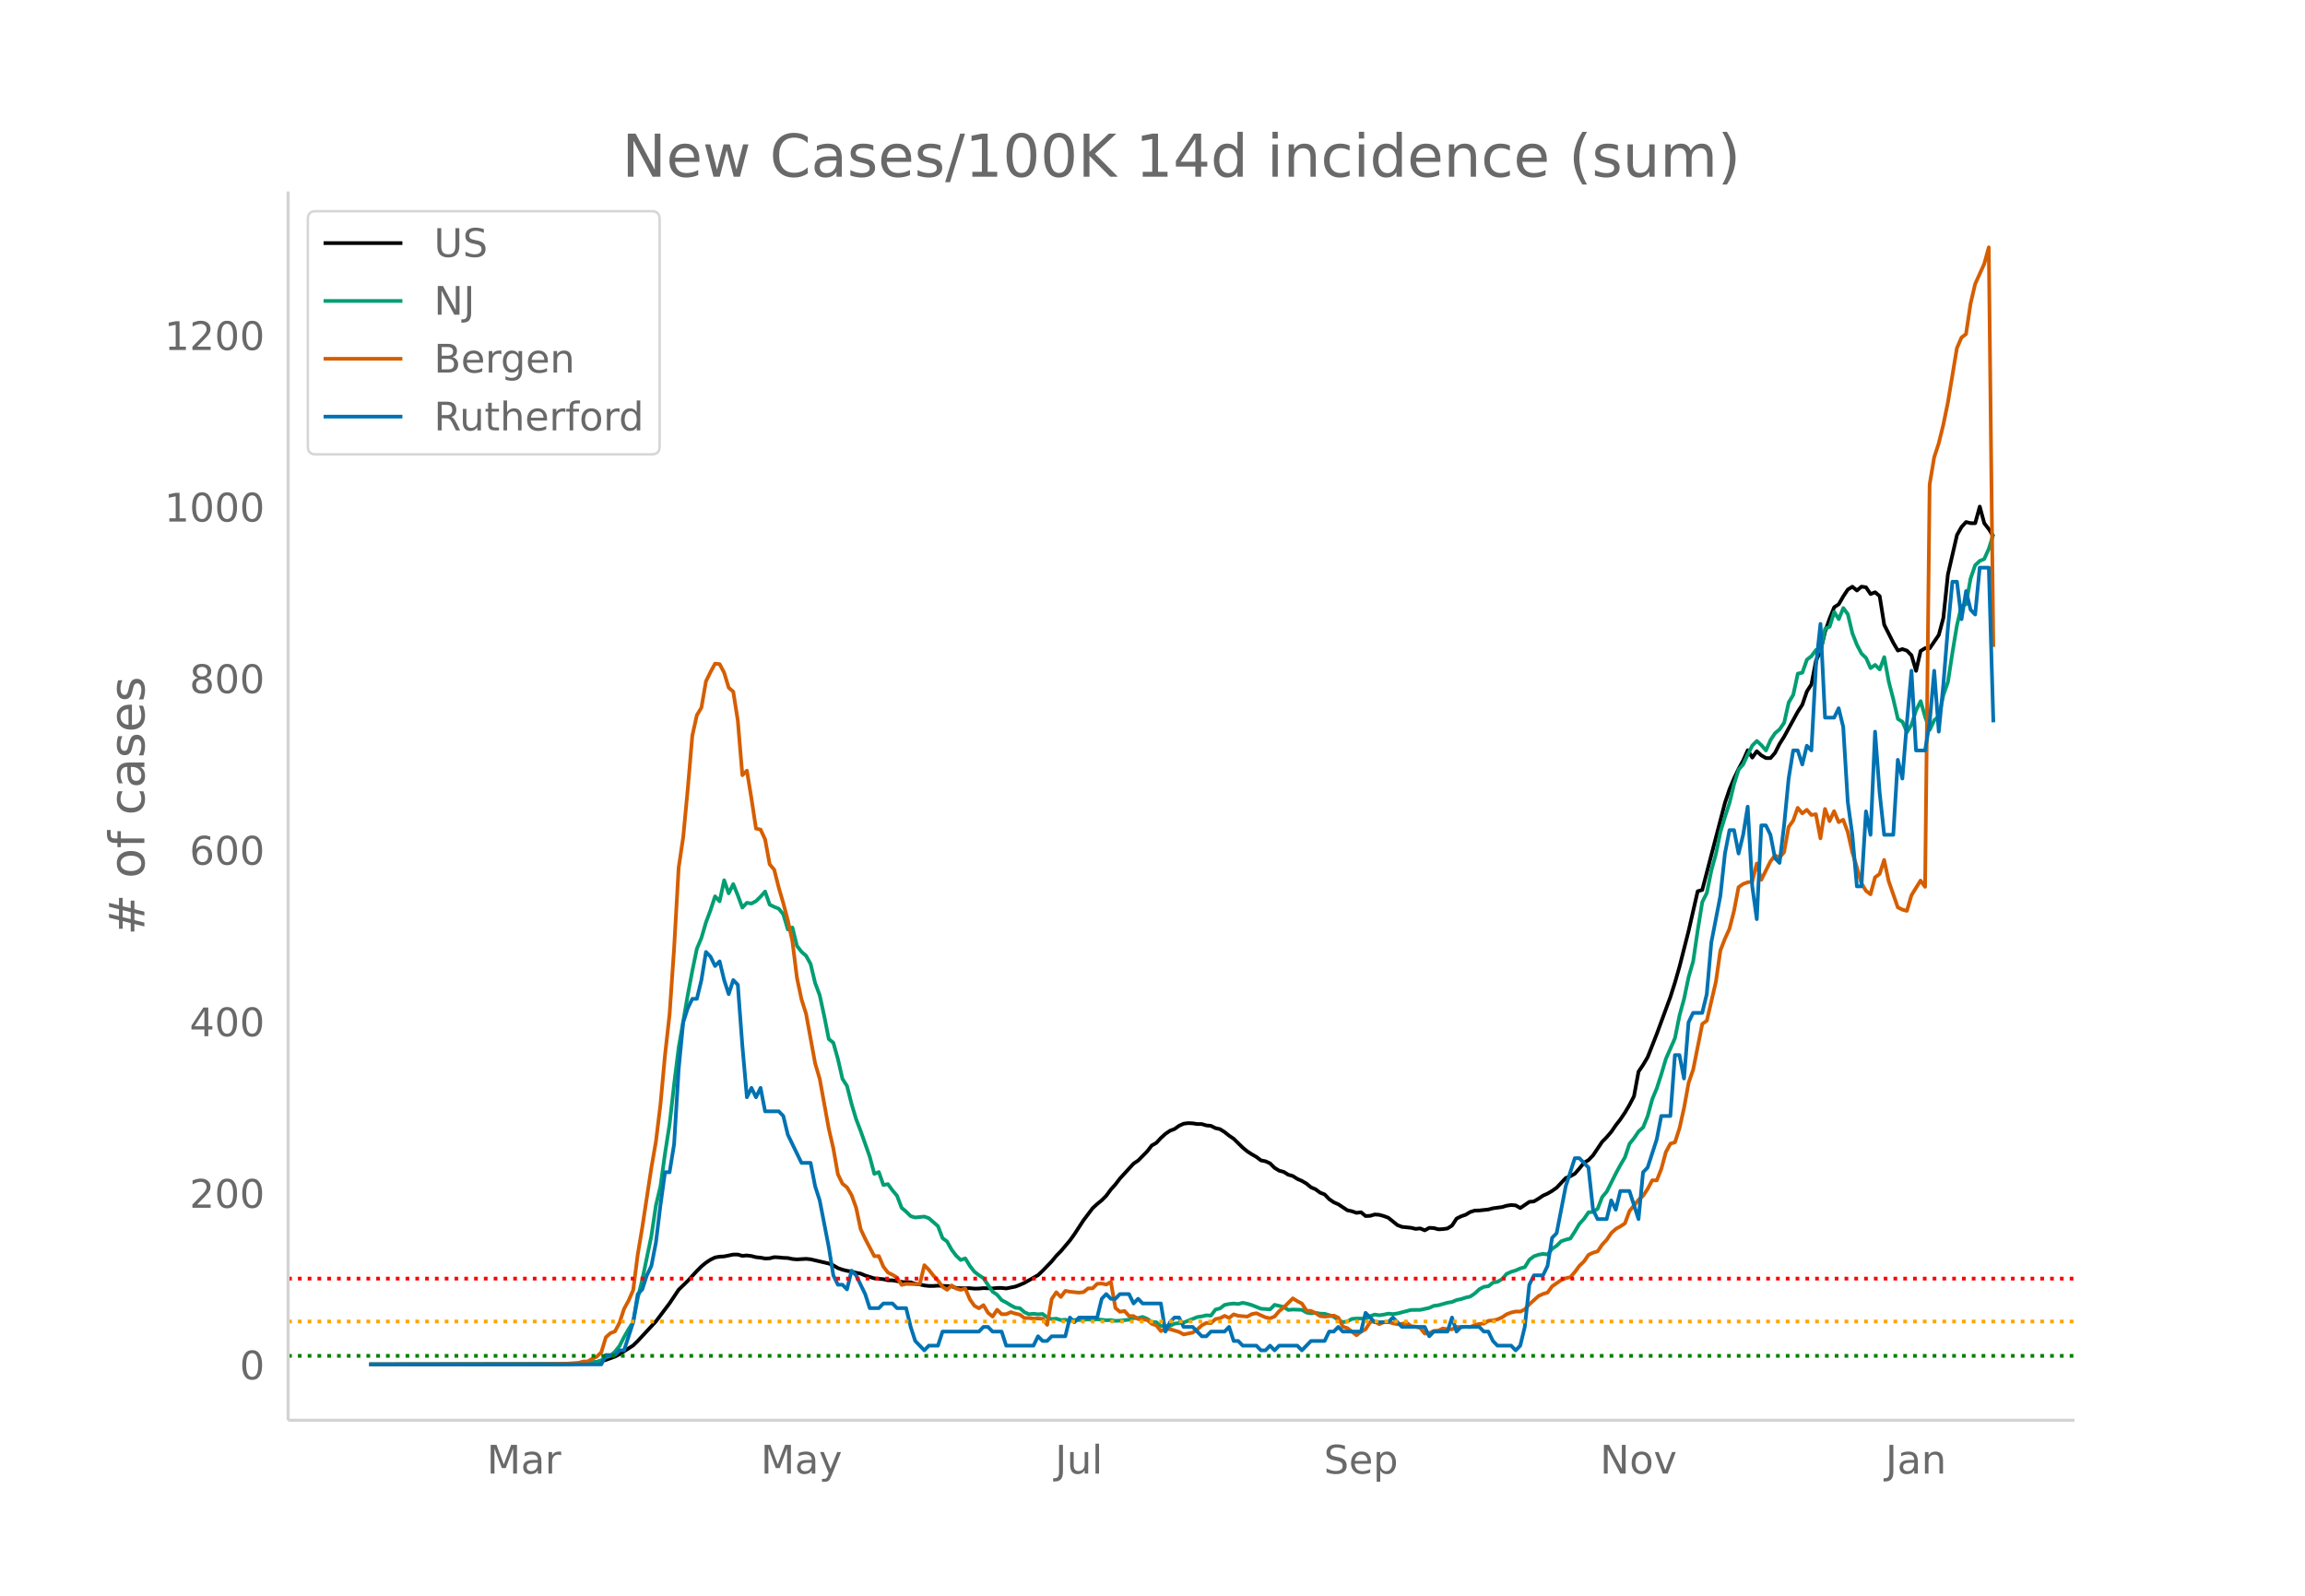 <svg height="864" viewBox="0 0 936 648" width="1248" xmlns="http://www.w3.org/2000/svg" xmlns:xlink="http://www.w3.org/1999/xlink"><defs><style>*{stroke-linecap:butt;stroke-linejoin:round}</style></defs><g id="figure_1"><path d="M0 648h936V0H0z" fill="#fff" id="patch_1"/><g id="axes_1"><path d="M117 576.72h725.4V77.76H117z" fill="none" id="patch_2"/><path clip-path="url(#p85ac0e1521)" d="M149.973 554.04l77.583-.107 7.388-.247 5.542-.422 1.847-.217 1.848-.343 1.847-.483 3.694-1.355 1.847-.96 5.542-3.569 1.847-1.797 7.39-7.962 5.54-7.346 3.695-5.51 3.695-3.58 3.694-4.026 1.847-1.857 1.847-1.524 1.848-1.22 1.847-.896 1.847-.327 1.847-.1 3.695-.755 1.847-.01 1.847.543 1.847-.172 1.848.242 1.847.47 1.847.19 1.847.336 1.847-.066 1.848-.474 1.847.085 1.847.199 1.847.068 1.847.397 1.848.157 3.694-.22 1.847.185 7.39 1.71 1.846.746 1.848 1.105 1.847.658 1.847.453 1.847.296 1.847.496 1.848.348 1.847.776 3.694 1.147 3.695.346 1.847.42 1.847.042 3.694.62 1.848.218 1.847-.044 1.847.61 1.847.248 1.848.422 1.847.198 1.847.016 1.847-.128 5.542.256 1.847.675 1.847.113 3.695-.02 1.847.174 1.847-.024 1.847-.181 3.695.136 1.847-.197 1.847-.002 1.847.196 3.695-.735 1.847-.697 1.847-.83 5.542-3.134 1.847-1.754 3.694-3.816 1.848-2.25 1.847-1.868 3.694-4.376 1.848-2.566 3.694-5.664 3.694-4.88 1.848-1.713 1.847-1.496 1.847-1.862 1.847-2.515 1.847-2.054 1.848-2.417 5.541-6.064 1.847-1.231 3.695-3.747 1.847-2.37 1.847-1.047 1.848-2.006 1.847-1.67 1.847-1.266 1.847-.702 1.847-1.313 1.848-.844 1.847-.242 1.847.09 1.847.284 1.847.016 1.848.555 1.847.162 1.847.923 1.847.432 1.848 1.16 1.847 1.478 1.847 1.244 3.694 3.62 1.848 1.512 1.847 1.201 1.847 1.062 1.847 1.391 1.847.374 1.848.844 1.847 1.826 1.847 1.138 1.847.492 1.847 1.146 1.848.53 1.847 1.18 1.847.81 1.847 1.083 1.848 1.524 1.847.794 1.847 1.365 1.847.725 1.847 1.92 1.848 1.259 1.847.812 3.694 2.445 1.847.397 1.848.64 1.847-.23 1.847 1.53 1.847-.085 1.847-.546 1.848.126 1.847.517 1.847.682 3.695 2.985 1.847.712 3.694.378 1.847.444 1.848-.197 1.847.793 1.847-1.026 1.847.106 1.847.5 1.848-.086 1.847-.265 1.847-1.172 1.847-2.831 1.848-.93 1.847-.63 1.847-1.119 1.847-.575 1.847-.044 3.695-.402 1.847-.487 3.694-.49 1.848-.553 1.847-.279 1.847.15 1.847 1.076 3.695-2.514 1.847-.186 1.847-1.1 1.847-1.24 1.848-.834 1.847-1.084 1.847-1.31 3.694-3.926 1.848-.722 1.847-1.04 1.847-2.111 1.847-2.306 1.847-1.114 1.848-1.922 3.694-5.492 1.847-1.889 1.847-2.143 1.848-2.683 1.847-2.384 1.847-2.73 1.847-3.124 1.848-3.568 1.847-9.979 1.847-2.739 1.847-3.124 3.695-9.4 5.541-15.07 1.847-5.817 1.848-6.46 3.694-14.511 3.695-16.122 1.847-.526 9.236-35.437 1.847-5.473 1.847-4.413 1.847-3.858 1.848-3.41 1.847-4.133 1.847 2.971 1.847-2.58 1.847 1.711 1.848 1.058 1.847.02 1.847-2.134 1.847-3.627 1.848-2.933 5.541-10.133 1.847-2.855 1.848-5.38 1.847-2.897 1.847-9.575 1.847-3.95 1.847-7.878 1.848-5.285 1.847-4.6 1.847-1.216 1.847-3.195 1.848-2.784 1.847-1.151 1.847 1.53 1.847-1.55 1.847.262 1.848 2.74 1.847-.736 1.847 1.59 1.847 11.633 3.695 7.32 1.847 3.133 1.847-.583 1.847.63 1.847 1.91 1.848 6.289 1.847-8.071 1.847-1.146 1.847.06 3.695-5.427 1.847-6.902 1.847-17.654 3.695-16.028 1.847-3.27 1.847-1.987 1.847.462 1.847.01 1.848-6.741 1.847 6.786 1.847 2.36 1.847 2.978h0" fill="none" stroke="#000" stroke-linecap="round" stroke-width="1.5" id="line2d_1"/><path clip-path="url(#p85ac0e1521)" d="M149.973 554.04l81.277-.09 5.542-.216 1.847-.078 3.694-.663 1.848-.635 1.847-1.22 1.847-.573 1.847-1.714 1.847-2.294 1.848-3.612 1.847-3.255 1.847-2.824 1.847-9.667 1.847-7.546 3.695-17.726 1.847-12.433 1.847-7.73 1.847-13.322 1.848-11.852 1.847-16.303 1.847-14.871 3.695-21.37 1.847-9.786 1.847-8.996 1.847-4.377 1.847-6.322 1.848-4.957 1.847-5.636 1.847 2.024 1.847-8.55 1.847 5.306 1.848-3.733 1.847 4.53 1.847 5.004 1.847-1.961 1.848.314 1.847-1 1.847-1.793 1.847-2.094 1.847 5.31 1.848.926 1.847.721 1.847 2.29 1.847 6.166 1.847-.792 1.848 7.447 1.847 2.4 1.847 1.616 1.847 3.334 1.847 7.761 1.848 4.898 1.847 8.51 1.847 9.315 1.847 1.49 1.848 6.593 1.847 8.071 1.847 2.883 1.847 7.275 1.847 6.177 1.848 4.827 3.694 10.444 1.847 6.981 1.847-.73 1.848 5.272 1.847-.38 1.847 2.545 1.847 2.204 1.847 4.847 1.848 1.577 1.847 1.85 1.847.538 3.695-.369 1.847.663 3.694 3.232 1.847 4.855 1.848 1.365 1.847 3.337 1.847 2.432 1.847 1.737 1.847-.65 1.848 3.039 1.847 2.36 1.847 1.42 1.847 1.228 3.695 5.47 1.847 1.248 1.847 2.18 1.847.957 1.848 1.157 1.847.969 1.847.204 1.847 1.616 1.847.82 1.848-.177 1.847.216 1.847-.146 1.847 1.455 1.847.636 1.848-.18 1.847.576 1.847-.16 1.847.485 1.848-.364 1.847.031 3.694-.255 1.847.173 1.848-.224 3.694.384 1.847-.074 1.847.318 1.848-.079 3.694-.396 1.847-.596 1.847-.067 1.848-.447 1.847.773 1.847 1.318 1.847.058 1.848 1.526 1.847.125 1.847-.184 1.847-.894 3.695-.447 5.541-2.224 1.847-.278 1.848-.436 1.847.126 1.847-2.463 1.847-.463 1.848-1.427 1.847-.361 1.847-.2 1.847.2 1.847-.49 1.848.388 1.847.56 3.694 1.46 3.695.255 1.847-1.844 3.694.887 1.847 1.204 1.848-.177 3.694.133 1.847 1.09 1.848.307 1.847-.189 1.847.33 1.847.078 1.847.534 1.848.659 1.847 1.368 1.847.804 1.847-.274 1.847-1.036 1.848-.133h1.847l1.847.133 1.847-1.098 1.847-.659 1.848.294 1.847-.27 1.847-.4 1.847.184 1.848-.255 5.541-1.435 3.695-.024 3.694-.808 1.847-.843 1.847-.227 3.695-1.036 1.847-.294 1.847-.792 1.848-.388 1.847-.604 1.847-.404 1.847-1.275 1.847-1.71 1.848-.984 1.847-.243 1.847-1.479 1.847-.313 1.847-1.126 1.848-2.098 1.847-.832 1.847-.564 1.847-.824 1.847-.51 1.848-3.012 1.847-1.396 1.847-.631 1.847-.342 1.848.26 1.847-2.33 1.847-1.251 1.847-1.816 1.847-.636 1.848-.466 1.847-2.86 1.847-3.105 1.847-2.02 1.847-2.67 1.848-.126 1.847-1.302 1.847-4.77 1.847-2.196 3.695-7.365 1.847-3.427 1.847-3.114 1.847-5.483 1.848-2.302 1.847-2.73 1.847-1.663 1.847-4.588 1.847-6.824 1.848-4.44 1.847-5.714 1.847-6.251 3.694-8.413 1.848-9.232 1.847-6.737 1.847-8.875 1.847-6.373 1.848-12.625 1.847-11.436 1.847-3.682 1.847-9.138 1.847-6.738 1.848-9 1.847-6.091 1.847-5.695 1.847-7.636 1.847-5.831 1.848-2.102 1.847-4.009 1.847-3.623 1.847-1.86 1.847 1.726 1.848 2.13 1.847-4.24 1.847-2.776 1.847-1.553 1.848-2.687 1.847-8.24 1.847-3.121 1.847-8.593 1.847-.38 1.848-5.287 1.847-1.428 1.847-2.51 1.847.636 1.847-9.248 1.848-.831 1.847-5.97 1.847 2.91 1.847-4.514 1.848 2.53 1.847 7.77 1.847 4.662 1.847 3.534 1.847 1.769 1.848 4.13 1.847-1.31 1.847 1.843 1.847-4.981 1.847 10.028 1.848 7.122 1.847 7.938 1.847 1.153 1.847 4.22 1.847-3.142 1.848-5.776 1.847-3.687 1.847 6.444 1.847 5.208 1.848-3.942 1.847-1.549 1.847-8.663 1.847-5.271 1.847-12.142L794.65 254l1.847-7.926 1.847-.706 1.847-10.393 1.847-5.412 1.848-1.769 1.847-.784 1.847-4.095 1.847-5.863h0" fill="none" stroke="#009e73" stroke-linecap="round" stroke-width="1.5" id="line2d_2"/><path clip-path="url(#p85ac0e1521)" d="M149.973 554.04l70.194-.075 9.236-.187 5.541-.373 1.848-.523 1.847-.038 1.847-1.083 1.847-.86 1.848-1.793 1.847-6.091 1.847-1.644 1.847-.748 1.847-3.512 1.848-5.643 1.847-3.363 1.847-4.26 1.847-14.386 1.847-11.023 3.695-24.252 1.847-10.612 1.847-15.096 1.847-20.029 1.848-16.479 1.847-26.979 1.847-32.659 1.847-12.406 1.848-19.543 1.847-21.635 1.847-8.333 1.847-3.064 1.847-10.687 1.848-3.775 1.847-3.4 1.847.187 1.847 3.475 1.847 6.09 1.848 1.645 1.847 11.696 1.847 22.196 1.847-1.83 1.848 11.321 1.847 12.182 1.847.411 1.847 3.961 1.847 10.126 1.848 2.205 1.847 7.287 1.847 6.315 1.847 6.987 1.847 8.483 1.848 14.835 1.847 8.743 1.847 5.83 3.694 20.178 1.848 6.24 3.694 20.328 1.847 7.997 1.848 10.462 1.847 3.812 1.847 1.495 1.847 3.138 1.847 5.082 1.848 8.744 1.847 3.924 3.694 7.062 1.847-.037 1.848 4.297 1.847 2.392 1.847.896 1.847 1.121 1.847 2.99 1.848-.411 3.694.112 1.847-.038 1.848-7.66 1.847 1.869 1.847 2.354 1.847 2.018 1.847 2.54 1.848 1.196 1.847-1.756 1.847 1.233 1.847.56 1.847-.523 1.848 4.335 1.847 2.653 1.847 1.009 1.847-1.27 1.848 3.101 1.847 1.532 1.847-2.765 1.847 1.794h1.847l1.848-.823 1.847.598 1.847.411 1.847 1.383h1.847l1.848.224 1.847-.037 1.847.112 1.847 2.466 1.847-10.5 1.848-2.728 1.847 1.906 1.847-2.466 1.847.336 3.695.374 1.847-.225 1.847-1.494 1.847-.038 1.848-1.83 1.847-.113 1.847.411 1.847-1.046 1.847 10.575 1.848 1.532 1.847-.336 1.847 2.055 1.847.037 1.847 1.196 3.695.374 1.847 1.57 1.847.634 1.848 2.317 1.847-.897 1.847.112 3.694 1.121 1.848 1.01 3.694-.748 1.847-1.27 1.847-1.682 1.848-.972 1.847.075 1.847-1.644 1.847-.336 1.848-.972 1.847.86 1.847-1.458 1.847.598 3.695.3 1.847-1.01 1.847-.336 3.694 1.681 1.848.374 1.847-.747 1.847-2.168 1.847-1.494 3.695-3.7 1.847 1.159 1.847.971 1.847 2.84 1.848.15 1.847.86 1.847 1.232 1.847.187 1.847-.15 1.848-.261 1.847.86 1.847 3.661 1.847.598 3.695 2.878 1.847-1.458 1.847-.971 1.847-2.952 1.847-.262 1.848 1.159 1.847-.86 1.847-.075 1.847.56 1.848.375 1.847-.15 1.847-.411 1.847 1.345 1.847.224 1.848.524 1.847 2.279 1.847-.187 1.847-.897 1.847-.15 1.848-.859 1.847.374 1.847-.037 1.847-.972 1.848.15 1.847-.225 1.847.15 1.847-.822 1.847-.449 1.848-.149 1.847-1.121 1.847-.15 1.847-.448 1.847-.822 1.848-1.233 1.847-.71 1.847-.411 1.847.037 1.847-.934 1.848-2.055 3.694-3.326 1.847-.86 1.848-.56 1.847-2.54 3.694-2.542 1.847-.747 1.848-.411 1.847-2.13 1.847-2.504 1.847-1.756 1.847-2.69 1.848-.86 1.847-.56 1.847-2.728 1.847-1.98 1.847-2.728 1.848-1.682 1.847-1.009 1.847-1.233 1.847-5.007 3.695-4.559 1.847-1.644 1.847-2.803 1.847-3.475 1.848.038 1.847-4.671 1.847-6.838 1.847-3.4 1.847-.561 1.848-5.755 1.847-8.295 1.847-10.127 1.847-5.343 3.695-18.535 1.847-1.307 3.694-15.881L698.595 386l1.847-4.783 1.847-4.073 1.847-7.25 1.847-9.64 1.848-1.308 1.847-.673 1.847-.299 1.847-7.323 1.847 6.614 3.695-7.474 1.847-2.429 1.847.86 1.848-2.168 1.847-10.238 1.847-2.579 1.847-5.194 1.847 2.242 1.848-1.457 1.847 2.093 1.847-.3 1.847 9.79 1.847-11.92 1.848 4.933 1.847-4.035 1.847 4.446 1.847-.971 1.848 4.97 1.847 8.258 1.847 5.978 1.847 6.54 1.847 3.101 1.848 1.42 1.847-6.875 1.847-1.346 1.847-5.717 1.847 8.632 3.695 10.612 1.847.934 1.847.486 1.847-6.315 3.695-5.979 1.847 2.541 1.847-163.369 1.848-11.06 1.847-5.643 1.847-7.51 1.847-8.969 3.695-22.233 1.847-4.26 1.847-1.42 1.847-12.369 1.847-7.922 3.695-8.183 1.847-6.726 1.847 162.248h0" fill="none" stroke="#d55e00" stroke-linecap="round" stroke-width="1.5" id="line2d_3"/><path clip-path="url(#p85ac0e1521)" d="M149.973 554.04h94.208l1.847-3.806h3.694l1.847-1.904h1.848l3.694-11.419 1.847-11.419 1.847-1.903 1.848-5.71 1.847-3.806 1.847-9.515 1.847-15.226 1.847-13.322h1.848l1.847-11.42 1.847-30.45 1.847-19.032 1.848-5.709 1.847-3.806h1.847l1.847-7.613 1.847-11.42 1.848 1.904 1.847 3.806 1.847-1.903 1.847 7.613 1.847 5.71 1.848-5.71 1.847 1.903 1.847 24.741 1.847 20.935 1.848-3.806 1.847 3.806 1.847-3.806 1.847 9.516h5.542l1.847 1.903 1.847 7.613 5.542 11.419h3.694l1.847 9.515 1.848 5.71 3.694 19.032 1.847 11.419 1.848 3.806h1.847l1.847 1.903 1.847-7.612 1.847 1.903 3.695 7.612 1.847 5.71h3.694l1.848-1.903h3.694l1.847 1.903h3.695l1.847 7.613 1.847 5.71 3.695 3.805 1.847-1.903h3.694l1.847-5.71H397.5l1.847-1.902h1.848l1.847 1.903h3.694l1.847 5.71h11.084l1.847-3.807 1.847 1.903h1.847l1.847-1.903h5.542l1.847-7.613 1.848 1.903 1.847-1.903h7.389l1.847-7.612 1.847-1.904 1.847 1.904h1.847l1.848-1.904h3.694l1.847 3.807 1.847-1.903 1.848 1.903h7.389l1.847 11.419 1.847-3.807 1.847-1.903h1.847l1.848 3.807h3.694l3.694 3.806h1.848l1.847-1.903h5.542l1.847-1.903 1.847 5.71h1.847l1.847 1.902h5.542l1.847 1.903h1.847l1.848-1.903 1.847 1.903 1.847-1.903h7.389l1.847 1.903 3.695-3.806h5.541l1.847-3.806h1.848l1.847-1.903 1.847 1.903h7.389l1.847-7.613 3.694 3.806h5.542l1.847-1.903 3.695 3.807h9.236l1.847 3.806 1.847-1.903h5.542l1.847-5.71 1.847 5.71 1.848-1.903h7.388l1.848 1.903h1.847l1.847 3.806 1.847 1.903h5.542l1.847 1.903 1.847-1.903 1.847-7.612 1.848-17.129 1.847-3.806h3.694l1.848-3.807 1.847-11.419 1.847-1.903 3.694-19.032 3.695-11.419h1.847l3.694 3.807 1.848 17.128 1.847 3.807h3.694l1.847-7.613 1.848 3.806 1.847-7.612h3.694l3.695 11.419 1.847-19.032 1.847-1.903 3.695-11.42 1.847-9.515h3.694l1.847-24.741h1.848l1.847 9.516 1.847-22.839 1.847-3.806h3.695l1.847-7.613 1.847-20.934 3.695-19.032 1.847-17.129 1.847-9.516h1.847l1.847 9.516 1.848-7.612 1.847-11.42 1.847 32.355 1.847 13.322 1.847-38.064h1.848l1.847 3.807 1.847 9.515 1.847 1.904 1.848-15.226 1.847-19.031 1.847-11.42h1.847l1.847 5.71 1.848-7.613 1.847 1.904 1.847-34.258 1.847-17.128 1.847 38.063h3.695l1.847-3.806 1.847 7.613 1.848 30.45 1.847 13.323 1.847 20.935h1.847l1.847-30.451 1.848 9.516 1.847-41.87 1.847 24.741 1.847 17.129h3.695l1.847-30.451 1.847 7.613 1.847-22.838 1.847-20.935 1.848 32.354h3.694l1.847-11.42 1.848-20.934 1.847 24.74 1.847-19.03 1.847-22.839 1.847-19.032h1.848l1.847 15.226 1.847-11.42 1.847 7.613 1.847 1.904 1.848-19.032h3.694l1.847 62.805h0" fill="none" stroke="#0072b2" stroke-linecap="round" stroke-width="1.5" id="line2d_4"/><path clip-path="url(#p85ac0e1521)" d="M117 550.557h725.4" fill="none" stroke="green" stroke-dasharray="1.5,2.475" stroke-width="1.5" id="line2d_5"/><path clip-path="url(#p85ac0e1521)" d="M117 536.623h725.4" fill="none" stroke="orange" stroke-dasharray="1.5,2.475" stroke-width="1.5" id="line2d_6"/><path clip-path="url(#p85ac0e1521)" d="M117 519.206h725.4" fill="none" stroke="red" stroke-dasharray="1.5,2.475" stroke-width="1.5" id="line2d_7"/><path d="M117 576.72V77.76" fill="none" stroke="#d3d3d3" stroke-linecap="square" stroke-width="1.25" id="patch_3"/><path d="M117 576.72h725.4" fill="none" stroke="#d3d3d3" stroke-linecap="square" stroke-width="1.25" id="patch_4"/><g id="matplotlib.axis_1"><g id="xtick_1"><g transform="matrix(.16 0 0 -.16 197.684 598.378)" fill="#696969" id="text_1"><defs><path d="M9.813 72.906h14.703l18.593-49.61 18.703 49.61h14.704V0H66.89v64.016l-18.797-50h-9.907l-18.796 50V0H9.813z" id="DejaVuSans-77"/><path d="M34.281 27.484q-10.89 0-15.093-2.484-4.204-2.484-4.204-8.5 0-4.781 3.157-7.594 3.156-2.797 8.562-2.797 7.485 0 12 5.297 4.516 5.297 4.516 14.078v2zm17.922 3.72V0H43.22v8.297Q40.14 3.328 35.547.953q-4.594-2.375-11.234-2.375-8.391 0-13.36 4.719Q6 8.016 6 15.922q0 9.219 6.172 13.906 6.187 4.688 18.437 4.688h12.61v.89q0 6.203-4.078 9.594-4.078 3.39-11.453 3.39-4.688 0-9.141-1.124-4.438-1.125-8.531-3.375v8.312q4.921 1.906 9.562 2.844 4.64.953 9.031.953 11.875 0 17.735-6.156 5.86-6.14 5.86-18.64z" id="DejaVuSans-97"/><path d="M41.11 46.297q-1.516.875-3.297 1.281Q36.03 48 33.89 48q-7.625 0-11.703-4.953-4.079-4.953-4.079-14.234V0H9.08v54.688h9.03v-8.5q2.844 4.984 7.375 7.39Q30.031 56 36.531 56q.922 0 2.047-.125 1.125-.11 2.484-.36z" id="DejaVuSans-114"/></defs><use xlink:href="#DejaVuSans-77"/><use x="86.279" xlink:href="#DejaVuSans-97"/><use x="147.559" xlink:href="#DejaVuSans-114"/></g></g><g id="xtick_2"><g transform="matrix(.16 0 0 -.16 308.918 598.378)" fill="#696969" id="text_2"><defs><path d="M32.172-5.078q-3.797-9.766-7.422-12.735-3.61-2.984-9.656-2.984H7.906v7.516h5.282q3.703 0 5.75 1.765Q21-9.766 23.483-3.219l1.61 4.094-22.11 53.813H12.5l17.094-42.766 17.093 42.766h9.516z" id="DejaVuSans-121"/></defs><use xlink:href="#DejaVuSans-77"/><use x="86.279" xlink:href="#DejaVuSans-97"/><use x="147.559" xlink:href="#DejaVuSans-121"/></g></g><g id="xtick_3"><g transform="matrix(.16 0 0 -.16 428.485 598.378)" fill="#696969" id="text_3"><defs><path d="M9.813 72.906h9.859V5.078q0-13.187-5-19.14-5-5.954-16.094-5.954h-3.75v8.297h3.078q6.531 0 9.219 3.672Q9.813-4.39 9.813 5.078z" id="DejaVuSans-74"/><path d="M8.5 21.578v33.11h8.984V21.922q0-7.766 3.016-11.656 3.031-3.875 9.094-3.875 7.265 0 11.484 4.64 4.234 4.64 4.234 12.656v31h8.985V0h-8.984v8.406Q42.047 3.422 37.718 1q-4.313-2.422-10.032-2.422-9.421 0-14.312 5.86Q8.5 10.296 8.5 21.578zM31.11 56z" id="DejaVuSans-117"/><path d="M9.422 75.984h8.984V0H9.422z" id="DejaVuSans-108"/></defs><use xlink:href="#DejaVuSans-74"/><use x="29.492" xlink:href="#DejaVuSans-117"/><use x="92.871" xlink:href="#DejaVuSans-108"/></g></g><g id="xtick_4"><g transform="matrix(.16 0 0 -.16 537.585 598.378)" fill="#696969" id="text_4"><defs><path d="M53.516 70.516V60.89q-5.61 2.687-10.594 4-4.984 1.328-9.625 1.328-8.047 0-12.422-3.125t-4.375-8.89q0-4.845 2.906-7.313 2.907-2.453 11.016-3.97l5.953-1.218q11.031-2.11 16.281-7.406 5.25-5.297 5.25-14.172 0-10.61-7.11-16.078-7.093-5.469-20.812-5.469-5.172 0-11.015 1.172Q13.14.922 6.89 3.219v10.156q6-3.36 11.765-5.078 5.766-1.703 11.328-1.703 8.438 0 13.032 3.312 4.593 3.328 4.593 9.485 0 5.359-3.297 8.39-3.296 3.032-10.812 4.547L27.484 33.5q-11.03 2.188-15.968 6.875-4.922 4.688-4.922 13.047 0 9.672 6.812 15.234 6.813 5.563 18.766 5.563 5.14 0 10.453-.938 5.328-.922 10.89-2.765z" id="DejaVuSans-83"/><path d="M56.203 29.594v-4.39H14.891q.593-9.282 5.593-14.142 5-4.859 13.938-4.859 5.172 0 10.031 1.266 4.86 1.265 9.656 3.812v-8.5Q49.266.734 44.187-.344 39.11-1.422 33.892-1.422q-13.094 0-20.735 7.61-7.64 7.625-7.64 20.625 0 13.421 7.25 21.296Q20.016 56 32.328 56q11.031 0 17.453-7.11 6.422-7.093 6.422-19.296zm-8.984 2.64q-.094 7.36-4.125 11.75-4.032 4.407-10.672 4.407-7.516 0-12.031-4.25-4.516-4.25-5.203-11.97z" id="DejaVuSans-101"/><path d="M18.11 8.203v-29H9.077v75.484h9.031v-8.296q2.844 4.875 7.157 7.234Q29.594 56 35.594 56q9.968 0 16.187-7.906 6.235-7.907 6.235-20.797T51.78 6.484q-6.218-7.906-16.187-7.906-6 0-10.328 2.375-4.313 2.375-7.157 7.25zm30.578 19.094q0 9.906-4.079 15.547-4.078 5.64-11.203 5.64-7.14 0-11.218-5.64-4.079-5.64-4.079-15.547 0-9.906 4.078-15.547 4.079-5.64 11.22-5.64 7.124 0 11.202 5.64t4.078 15.547z" id="DejaVuSans-112"/></defs><use xlink:href="#DejaVuSans-83"/><use x="63.477" xlink:href="#DejaVuSans-101"/><use x="125" xlink:href="#DejaVuSans-112"/></g></g><g id="xtick_5"><g transform="matrix(.16 0 0 -.16 649.73 598.378)" fill="#696969" id="text_5"><defs><path d="M9.813 72.906h13.28l32.329-60.984v60.984h9.562V0h-13.28L19.39 60.984V0H9.813z" id="DejaVuSans-78"/><path d="M30.61 48.39q-7.22 0-11.422-5.64-4.204-5.64-4.204-15.453 0-9.813 4.172-15.453 4.188-5.64 11.453-5.64 7.188 0 11.375 5.655 4.203 5.672 4.203 15.438 0 9.719-4.203 15.406-4.187 5.688-11.375 5.688zm0 7.61q11.718 0 18.406-7.625 6.703-7.61 6.703-21.078 0-13.422-6.703-21.078-6.688-7.64-18.407-7.64-11.765 0-18.437 7.64-6.656 7.656-6.656 21.078 0 13.469 6.656 21.078Q18.844 56 30.609 56z" id="DejaVuSans-111"/><path d="M2.984 54.688H12.5L29.594 8.797l17.093 45.89h9.516L35.687 0H23.485z" id="DejaVuSans-118"/></defs><use xlink:href="#DejaVuSans-78"/><use x="74.805" xlink:href="#DejaVuSans-111"/><use x="135.986" xlink:href="#DejaVuSans-118"/></g></g><g id="xtick_6"><g transform="matrix(.16 0 0 -.16 765.692 598.378)" fill="#696969" id="text_6"><defs><path d="M54.89 33.016V0h-8.984v32.719q0 7.765-3.031 11.61-3.031 3.858-9.078 3.858-7.281 0-11.484-4.64-4.204-4.625-4.204-12.64V0H9.08v54.688h9.03v-8.5q3.235 4.937 7.594 7.374Q30.078 56 35.797 56q9.422 0 14.25-5.828 4.844-5.828 4.844-17.156z" id="DejaVuSans-110"/></defs><use xlink:href="#DejaVuSans-74"/><use x="29.492" xlink:href="#DejaVuSans-97"/><use x="90.771" xlink:href="#DejaVuSans-110"/></g></g></g><g id="matplotlib.axis_2"><g id="ytick_1"><g transform="matrix(.16 0 0 -.16 97.32 560.119)" fill="#696969" id="text_7"><defs><path d="M31.781 66.406q-7.61 0-11.453-7.5Q16.5 51.422 16.5 36.375q0-14.984 3.828-22.484 3.844-7.5 11.453-7.5 7.672 0 11.5 7.5 3.844 7.5 3.844 22.484 0 15.047-3.844 22.531-3.828 7.5-11.5 7.5zm0 7.813q12.266 0 18.735-9.703 6.468-9.688 6.468-28.141 0-18.406-6.468-28.11-6.47-9.687-18.735-9.687-12.25 0-18.718 9.688-6.47 9.703-6.47 28.109 0 18.453 6.47 28.14Q19.53 74.22 31.78 74.22z" id="DejaVuSans-48"/></defs><use xlink:href="#DejaVuSans-48"/></g></g><g id="ytick_2"><g transform="matrix(.16 0 0 -.16 76.96 490.451)" fill="#696969" id="text_8"><defs><path d="M19.188 8.297h34.421V0H7.33v8.297q5.609 5.812 15.296 15.594 9.703 9.797 12.188 12.64 4.734 5.313 6.609 9 1.89 3.688 1.89 7.25 0 5.813-4.078 9.469-4.078 3.672-10.625 3.672-4.64 0-9.797-1.61-5.14-1.609-11-4.89v9.969Q13.767 71.78 18.938 73q5.188 1.219 9.485 1.219 11.328 0 18.062-5.672 6.735-5.656 6.735-15.125 0-4.5-1.688-8.531-1.672-4.016-6.125-9.485-1.218-1.422-7.765-8.187-6.532-6.766-18.453-18.922z" id="DejaVuSans-50"/></defs><use xlink:href="#DejaVuSans-50"/><use x="63.623" xlink:href="#DejaVuSans-48"/><use x="127.246" xlink:href="#DejaVuSans-48"/></g></g><g id="ytick_3"><g transform="matrix(.16 0 0 -.16 76.96 420.784)" fill="#696969" id="text_9"><defs><path d="M37.797 64.313L12.89 25.39h24.906zm-2.594 8.593H47.61V25.391h10.407v-8.203H47.609V0h-9.812v17.188H4.89v9.515z" id="DejaVuSans-52"/></defs><use xlink:href="#DejaVuSans-52"/><use x="63.623" xlink:href="#DejaVuSans-48"/><use x="127.246" xlink:href="#DejaVuSans-48"/></g></g><g id="ytick_4"><g transform="matrix(.16 0 0 -.16 76.96 351.116)" fill="#696969" id="text_10"><defs><path d="M33.016 40.375q-6.641 0-10.532-4.547-3.875-4.531-3.875-12.437 0-7.86 3.875-12.438 3.891-4.562 10.532-4.562 6.64 0 10.515 4.562 3.875 4.578 3.875 12.438 0 7.906-3.875 12.437-3.875 4.547-10.515 4.547zm19.578 30.922v-8.984q-3.719 1.75-7.5 2.671-3.782.938-7.5.938-9.766 0-14.922-6.594-5.14-6.594-5.875-19.922 2.875 4.25 7.219 6.516 4.359 2.266 9.578 2.266 10.984 0 17.36-6.672 6.374-6.657 6.374-18.125 0-11.235-6.64-18.032-6.641-6.78-17.672-6.78-12.657 0-19.344 9.687-6.688 9.703-6.688 28.109 0 17.281 8.204 27.563 8.203 10.28 22.015 10.28 3.719 0 7.5-.734t7.89-2.187z" id="DejaVuSans-54"/></defs><use xlink:href="#DejaVuSans-54"/><use x="63.623" xlink:href="#DejaVuSans-48"/><use x="127.246" xlink:href="#DejaVuSans-48"/></g></g><g id="ytick_5"><g transform="matrix(.16 0 0 -.16 76.96 281.449)" fill="#696969" id="text_11"><defs><path d="M31.781 34.625q-7.031 0-11.062-3.766-4.016-3.765-4.016-10.343 0-6.594 4.016-10.36Q24.75 6.391 31.78 6.391q7.032 0 11.078 3.78 4.063 3.798 4.063 10.345 0 6.578-4.031 10.343-4.016 3.766-11.11 3.766zm-9.86 4.188q-6.343 1.562-9.89 5.906Q8.5 49.079 8.5 55.329q0 8.733 6.219 13.812 6.234 5.078 17.062 5.078 10.89 0 17.094-5.078 6.203-5.079 6.203-13.813 0-6.25-3.547-10.61-3.531-4.343-9.828-5.906 7.125-1.656 11.094-6.5 3.984-4.828 3.984-11.796 0-10.61-6.468-16.282-6.47-5.656-18.532-5.656-12.047 0-18.531 5.656-6.469 5.672-6.469 16.282 0 6.968 4 11.797 4.016 4.843 11.14 6.5zM18.314 54.39q0-5.657 3.53-8.828 3.548-3.172 9.938-3.172 6.36 0 9.938 3.172 3.593 3.171 3.593 8.828 0 5.672-3.593 8.843-3.578 3.172-9.938 3.172-6.39 0-9.937-3.172-3.532-3.172-3.532-8.843z" id="DejaVuSans-56"/></defs><use xlink:href="#DejaVuSans-56"/><use x="63.623" xlink:href="#DejaVuSans-48"/><use x="127.246" xlink:href="#DejaVuSans-48"/></g></g><g id="ytick_6"><g transform="matrix(.16 0 0 -.16 66.78 211.781)" fill="#696969" id="text_12"><defs><path d="M12.406 8.297h16.11v55.625l-17.532-3.516v8.985l17.438 3.515h9.86V8.296H54.39V0H12.406z" id="DejaVuSans-49"/></defs><use xlink:href="#DejaVuSans-49"/><use x="63.623" xlink:href="#DejaVuSans-48"/><use x="127.246" xlink:href="#DejaVuSans-48"/><use x="190.869" xlink:href="#DejaVuSans-48"/></g></g><g id="ytick_7"><g transform="matrix(.16 0 0 -.16 66.78 142.114)" fill="#696969" id="text_13"><use xlink:href="#DejaVuSans-49"/><use x="63.623" xlink:href="#DejaVuSans-50"/><use x="127.246" xlink:href="#DejaVuSans-48"/><use x="190.869" xlink:href="#DejaVuSans-48"/></g></g><g transform="matrix(0 -.2 -.2 0 58.62 379.813)" fill="#696969" id="text_14"><defs><path d="M51.125 44H36.922l-4.11-16.313h14.313zm-7.328 27.781l-5.078-20.265h14.265L58.11 71.78h7.813L60.89 51.516h15.234V44h-17.14l-4-16.313h15.53V20.22H53.079L48 0h-7.813l5.032 20.219H30.906L25.875 0h-7.86l5.079 20.219H7.719v7.468h17.187L29 44H13.281v7.516h17.625l4.985 20.265z" id="DejaVuSans-35"/><path d="M37.11 75.984V68.5h-8.594q-4.828 0-6.72-1.953-1.874-1.953-1.874-7.031v-4.828h14.797v-6.985H19.922V0H10.89v47.703H2.297v6.984h8.594V58.5q0 9.125 4.25 13.297 4.25 4.187 13.468 4.187z" id="DejaVuSans-102"/><path d="M48.781 52.594v-8.407q-3.812 2.11-7.64 3.157-3.828 1.047-7.735 1.047-8.75 0-13.593-5.547-4.829-5.532-4.829-15.547 0-10.016 4.829-15.563 4.843-5.53 13.593-5.53 3.907 0 7.735 1.046 3.828 1.047 7.64 3.156V2.094Q45.016.344 40.984-.531q-4.015-.89-8.562-.89-12.36 0-19.64 7.765-7.266 7.765-7.266 20.953 0 13.375 7.343 21.031Q20.22 56 33.016 56q4.14 0 8.093-.86 3.953-.843 7.672-2.546z" id="DejaVuSans-99"/><path d="M44.281 53.078v-8.5q-3.797 1.953-7.906 2.922-4.094.984-8.5.984-6.688 0-10.031-2.047-3.344-2.046-3.344-6.156 0-3.125 2.39-4.906 2.391-1.781 9.626-3.39l3.078-.688q9.562-2.047 13.593-5.781 4.032-3.735 4.032-10.422 0-7.625-6.032-12.078-6.03-4.438-16.578-4.438-4.39 0-9.156.86Q10.688.296 5.422 2v9.281q4.984-2.594 9.812-3.89 4.829-1.282 9.579-1.282 6.343 0 9.75 2.172 3.421 2.172 3.421 6.125 0 3.656-2.468 5.61-2.453 1.953-10.813 3.765l-3.125.735q-8.344 1.75-12.062 5.39-3.704 3.64-3.704 9.985 0 7.718 5.47 11.906Q16.75 56 26.811 56q4.97 0 9.36-.734 4.406-.72 8.11-2.188z" id="DejaVuSans-115"/></defs><use xlink:href="#DejaVuSans-35"/><use x="83.789" xlink:href="#DejaVuSans-32"/><use x="115.576" xlink:href="#DejaVuSans-111"/><use x="176.758" xlink:href="#DejaVuSans-102"/><use x="211.963" xlink:href="#DejaVuSans-32"/><use x="243.75" xlink:href="#DejaVuSans-99"/><use x="298.73" xlink:href="#DejaVuSans-97"/><use x="360.01" xlink:href="#DejaVuSans-115"/><use x="412.109" xlink:href="#DejaVuSans-101"/><use x="473.633" xlink:href="#DejaVuSans-115"/></g></g><g transform="matrix(.24 0 0 -.24 252.577 71.76)" fill="#696969" id="text_15"><defs><path d="M4.203 54.688h8.985l11.234-42.672 11.172 42.672h10.593l11.235-42.672 11.187 42.672h8.985L63.28 0H52.688L40.922 44.828 29.109 0H18.5z" id="DejaVuSans-119"/><path d="M64.406 67.281v-10.39q-4.984 4.64-10.625 6.922-5.64 2.296-11.984 2.296-12.5 0-19.14-7.64-6.641-7.64-6.641-22.094 0-14.406 6.64-22.047 6.64-7.64 19.14-7.64 6.345 0 11.985 2.296 5.64 2.297 10.625 6.938V5.609Q59.234 2.094 53.437.33q-5.78-1.75-12.218-1.75-16.563 0-26.094 10.124-9.516 10.14-9.516 27.672 0 17.578 9.516 27.703 9.531 10.14 26.094 10.14 6.531 0 12.312-1.734 5.797-1.734 10.875-5.203z" id="DejaVuSans-67"/><path d="M25.39 72.906h8.297L8.297-9.28H0z" id="DejaVuSans-47"/><path d="M9.813 72.906h9.859V42.094L52.39 72.906h12.703L28.906 38.922 67.672 0H54.688L19.672 35.11V0h-9.86z" id="DejaVuSans-75"/><path d="M45.406 46.39v29.594h8.985V0h-8.985v8.203Q42.578 3.328 38.25.953q-4.313-2.375-10.375-2.375-9.906 0-16.14 7.906-6.22 7.922-6.22 20.813 0 12.89 6.22 20.797Q17.968 56 27.874 56q6.063 0 10.375-2.375 4.328-2.36 7.156-7.234zm-30.61-19.093q0-9.906 4.079-15.547 4.078-5.64 11.203-5.64 7.125 0 11.219 5.64 4.11 5.64 4.11 15.547 0 9.906-4.11 15.547-4.094 5.64-11.219 5.64-7.125 0-11.203-5.64-4.078-5.64-4.078-15.547z" id="DejaVuSans-100"/><path d="M9.422 54.688h8.984V0H9.422zm0 21.296h8.984v-11.39H9.422z" id="DejaVuSans-105"/><path d="M31 75.875q-6.531-11.219-9.719-22.219-3.172-10.984-3.172-22.265 0-11.266 3.203-22.328Q24.517-2 31-13.188h-7.813Q15.875-1.704 12.235 9.375q-3.64 11.078-3.64 22.016 0 10.89 3.61 21.922 3.624 11.046 10.983 22.562z" id="DejaVuSans-40"/><path d="M52 44.188q3.375 6.062 8.063 8.937Q64.75 56 71.093 56q8.548 0 13.188-5.984 4.64-5.97 4.64-17V0h-9.03v32.719q0 7.86-2.797 11.656-2.781 3.813-8.485 3.813-6.984 0-11.046-4.641-4.047-4.625-4.047-12.64V0h-9.032v32.719q0 7.906-2.78 11.687-2.782 3.782-8.595 3.782-6.89 0-10.953-4.657-4.047-4.656-4.047-12.625V0H9.08v54.688h9.03v-8.5q3.078 5.03 7.375 7.421Q29.781 56 35.687 56q5.97 0 10.141-3.031Q50 49.953 52 44.187z" id="DejaVuSans-109"/><path d="M8.016 75.875h7.812q7.313-11.516 10.953-22.563 3.64-11.03 3.64-21.921 0-10.938-3.64-22.016-3.64-11.078-10.953-22.563H8.016Q14.5-2 17.703 9.063q3.203 11.063 3.203 22.329 0 11.28-3.203 22.265-3.203 11-9.687 22.219z" id="DejaVuSans-41"/></defs><use xlink:href="#DejaVuSans-78"/><use x="74.805" xlink:href="#DejaVuSans-101"/><use x="136.328" xlink:href="#DejaVuSans-119"/><use x="218.115" xlink:href="#DejaVuSans-32"/><use x="249.902" xlink:href="#DejaVuSans-67"/><use x="319.727" xlink:href="#DejaVuSans-97"/><use x="381.006" xlink:href="#DejaVuSans-115"/><use x="433.105" xlink:href="#DejaVuSans-101"/><use x="494.629" xlink:href="#DejaVuSans-115"/><use x="546.729" xlink:href="#DejaVuSans-47"/><use x="580.42" xlink:href="#DejaVuSans-49"/><use x="644.043" xlink:href="#DejaVuSans-48"/><use x="707.666" xlink:href="#DejaVuSans-48"/><use x="771.289" xlink:href="#DejaVuSans-75"/><use x="836.865" xlink:href="#DejaVuSans-32"/><use x="868.652" xlink:href="#DejaVuSans-49"/><use x="932.275" xlink:href="#DejaVuSans-52"/><use x="995.898" xlink:href="#DejaVuSans-100"/><use x="1059.375" xlink:href="#DejaVuSans-32"/><use x="1091.162" xlink:href="#DejaVuSans-105"/><use x="1118.945" xlink:href="#DejaVuSans-110"/><use x="1182.324" xlink:href="#DejaVuSans-99"/><use x="1237.305" xlink:href="#DejaVuSans-105"/><use x="1265.088" xlink:href="#DejaVuSans-100"/><use x="1328.564" xlink:href="#DejaVuSans-101"/><use x="1390.088" xlink:href="#DejaVuSans-110"/><use x="1453.467" xlink:href="#DejaVuSans-99"/><use x="1508.447" xlink:href="#DejaVuSans-101"/><use x="1569.971" xlink:href="#DejaVuSans-32"/><use x="1601.758" xlink:href="#DejaVuSans-40"/><use x="1640.771" xlink:href="#DejaVuSans-115"/><use x="1692.871" xlink:href="#DejaVuSans-117"/><use x="1756.25" xlink:href="#DejaVuSans-109"/><use x="1853.662" xlink:href="#DejaVuSans-41"/></g><g id="legend_1"><path d="M128.2 184.5h136.45q3.2 0 3.2-3.2V88.96q0-3.2-3.2-3.2H128.2q-3.2 0-3.2 3.2v92.34q0 3.2 3.2 3.2z" fill="none" opacity=".8" stroke="#ccc" id="patch_5"/><path d="M131.4 98.718h32" fill="none" stroke="#000" stroke-linecap="round" stroke-width="1.5" id="line2d_8"/><g transform="matrix(.16 0 0 -.16 176.2 104.317)" fill="#696969" id="text_16"><defs><path d="M8.688 72.906h9.921V28.61q0-11.718 4.235-16.875 4.25-5.14 13.781-5.14 9.469 0 13.719 5.14 4.25 5.157 4.25 16.875v44.297H64.5V27.391q0-14.25-7.063-21.532-7.046-7.28-20.812-7.28-13.828 0-20.89 7.28-7.047 7.282-7.047 21.532z" id="DejaVuSans-85"/></defs><use xlink:href="#DejaVuSans-85"/><use x="73.193" xlink:href="#DejaVuSans-83"/></g><path d="M131.4 122.203h32" fill="none" stroke="#009e73" stroke-linecap="round" stroke-width="1.5" id="line2d_10"/><g transform="matrix(.16 0 0 -.16 176.2 127.802)" fill="#696969" id="text_17"><use xlink:href="#DejaVuSans-78"/><use x="74.805" xlink:href="#DejaVuSans-74"/></g><path d="M131.4 145.688h32" fill="none" stroke="#d55e00" stroke-linecap="round" stroke-width="1.5" id="line2d_12"/><g transform="matrix(.16 0 0 -.16 176.2 151.287)" fill="#696969" id="text_18"><defs><path d="M19.672 34.813V8.108H35.5q7.953 0 11.781 3.297 3.844 3.297 3.844 10.078 0 6.844-3.844 10.078-3.828 3.25-11.781 3.25zm0 29.984V42.828h14.61q7.218 0 10.75 2.703 3.546 2.719 3.546 8.282 0 5.515-3.547 8.25-3.531 2.734-10.75 2.734zm-9.86 8.11h25.204q11.28 0 17.375-4.688Q58.5 63.53 58.5 54.89q0-6.703-3.125-10.657-3.125-3.953-9.188-4.922 7.282-1.562 11.313-6.53 4.031-4.954 4.031-12.376 0-9.765-6.64-15.093Q48.25 0 35.984 0H9.812z" id="DejaVuSans-66"/><path d="M45.406 27.984q0 9.766-4.031 15.125-4.016 5.375-11.297 5.375-7.219 0-11.25-5.375-4.031-5.359-4.031-15.125 0-9.718 4.031-15.093t11.25-5.375q7.281 0 11.297 5.375 4.031 5.375 4.031 15.093zm8.985-21.203q0-13.953-6.203-20.765Q42-20.797 29.203-20.797q-4.734 0-8.937.703-4.203.703-8.157 2.172v8.735q3.954-2.141 7.813-3.157 3.86-1.031 7.86-1.031 8.843 0 13.234 4.61 4.39 4.609 4.39 13.937v4.453q-2.781-4.844-7.125-7.234Q33.938 0 27.875 0 17.828 0 11.672 7.656q-6.156 7.672-6.156 20.328 0 12.688 6.156 20.344Q17.828 56 27.875 56q6.063 0 10.406-2.39 4.344-2.391 7.125-7.22v8.297h8.985z" id="DejaVuSans-103"/></defs><use xlink:href="#DejaVuSans-66"/><use x="68.604" xlink:href="#DejaVuSans-101"/><use x="130.127" xlink:href="#DejaVuSans-114"/><use x="169.49" xlink:href="#DejaVuSans-103"/><use x="232.967" xlink:href="#DejaVuSans-101"/><use x="294.49" xlink:href="#DejaVuSans-110"/></g><path d="M131.4 169.173h32" fill="none" stroke="#0072b2" stroke-linecap="round" stroke-width="1.5" id="line2d_14"/><g transform="matrix(.16 0 0 -.16 176.2 174.773)" fill="#696969" id="text_19"><defs><path d="M44.39 34.188q3.172-1.079 6.172-4.594 3-3.516 6.032-9.672L66.609 0H56l-9.313 18.703q-3.624 7.328-7.015 9.719-3.39 2.39-9.25 2.39h-10.75V0h-9.86v72.906h22.266q12.5 0 18.656-5.234 6.157-5.219 6.157-15.766 0-6.89-3.203-11.437-3.204-4.532-9.297-6.282zM19.673 64.797V38.922h12.406q7.125 0 10.766 3.297 3.64 3.297 3.64 9.687 0 6.39-3.64 9.64-3.64 3.25-10.766 3.25z" id="DejaVuSans-82"/><path d="M18.313 70.219V54.688h18.5v-6.985h-18.5V18.016q0-6.688 1.828-8.594 1.828-1.906 7.453-1.906h9.218V0h-9.218q-10.407 0-14.36 3.875-3.953 3.89-3.953 14.14v29.688H2.687v6.984h6.594V70.22z" id="DejaVuSans-116"/><path d="M54.89 33.016V0h-8.984v32.719q0 7.765-3.031 11.61-3.031 3.858-9.078 3.858-7.281 0-11.484-4.64-4.204-4.625-4.204-12.64V0H9.08v75.984h9.03V46.188q3.235 4.937 7.594 7.374Q30.078 56 35.797 56q9.422 0 14.25-5.828 4.844-5.828 4.844-17.156z" id="DejaVuSans-104"/></defs><use xlink:href="#DejaVuSans-82"/><use x="64.982" xlink:href="#DejaVuSans-117"/><use x="128.361" xlink:href="#DejaVuSans-116"/><use x="167.57" xlink:href="#DejaVuSans-104"/><use x="230.949" xlink:href="#DejaVuSans-101"/><use x="292.473" xlink:href="#DejaVuSans-114"/><use x="333.586" xlink:href="#DejaVuSans-102"/><use x="368.791" xlink:href="#DejaVuSans-111"/><use x="429.973" xlink:href="#DejaVuSans-114"/><use x="469.336" xlink:href="#DejaVuSans-100"/></g></g></g></g><defs><clipPath id="p85ac0e1521"><path d="M117 77.76h725.4v498.96H117z"/></clipPath></defs></svg>